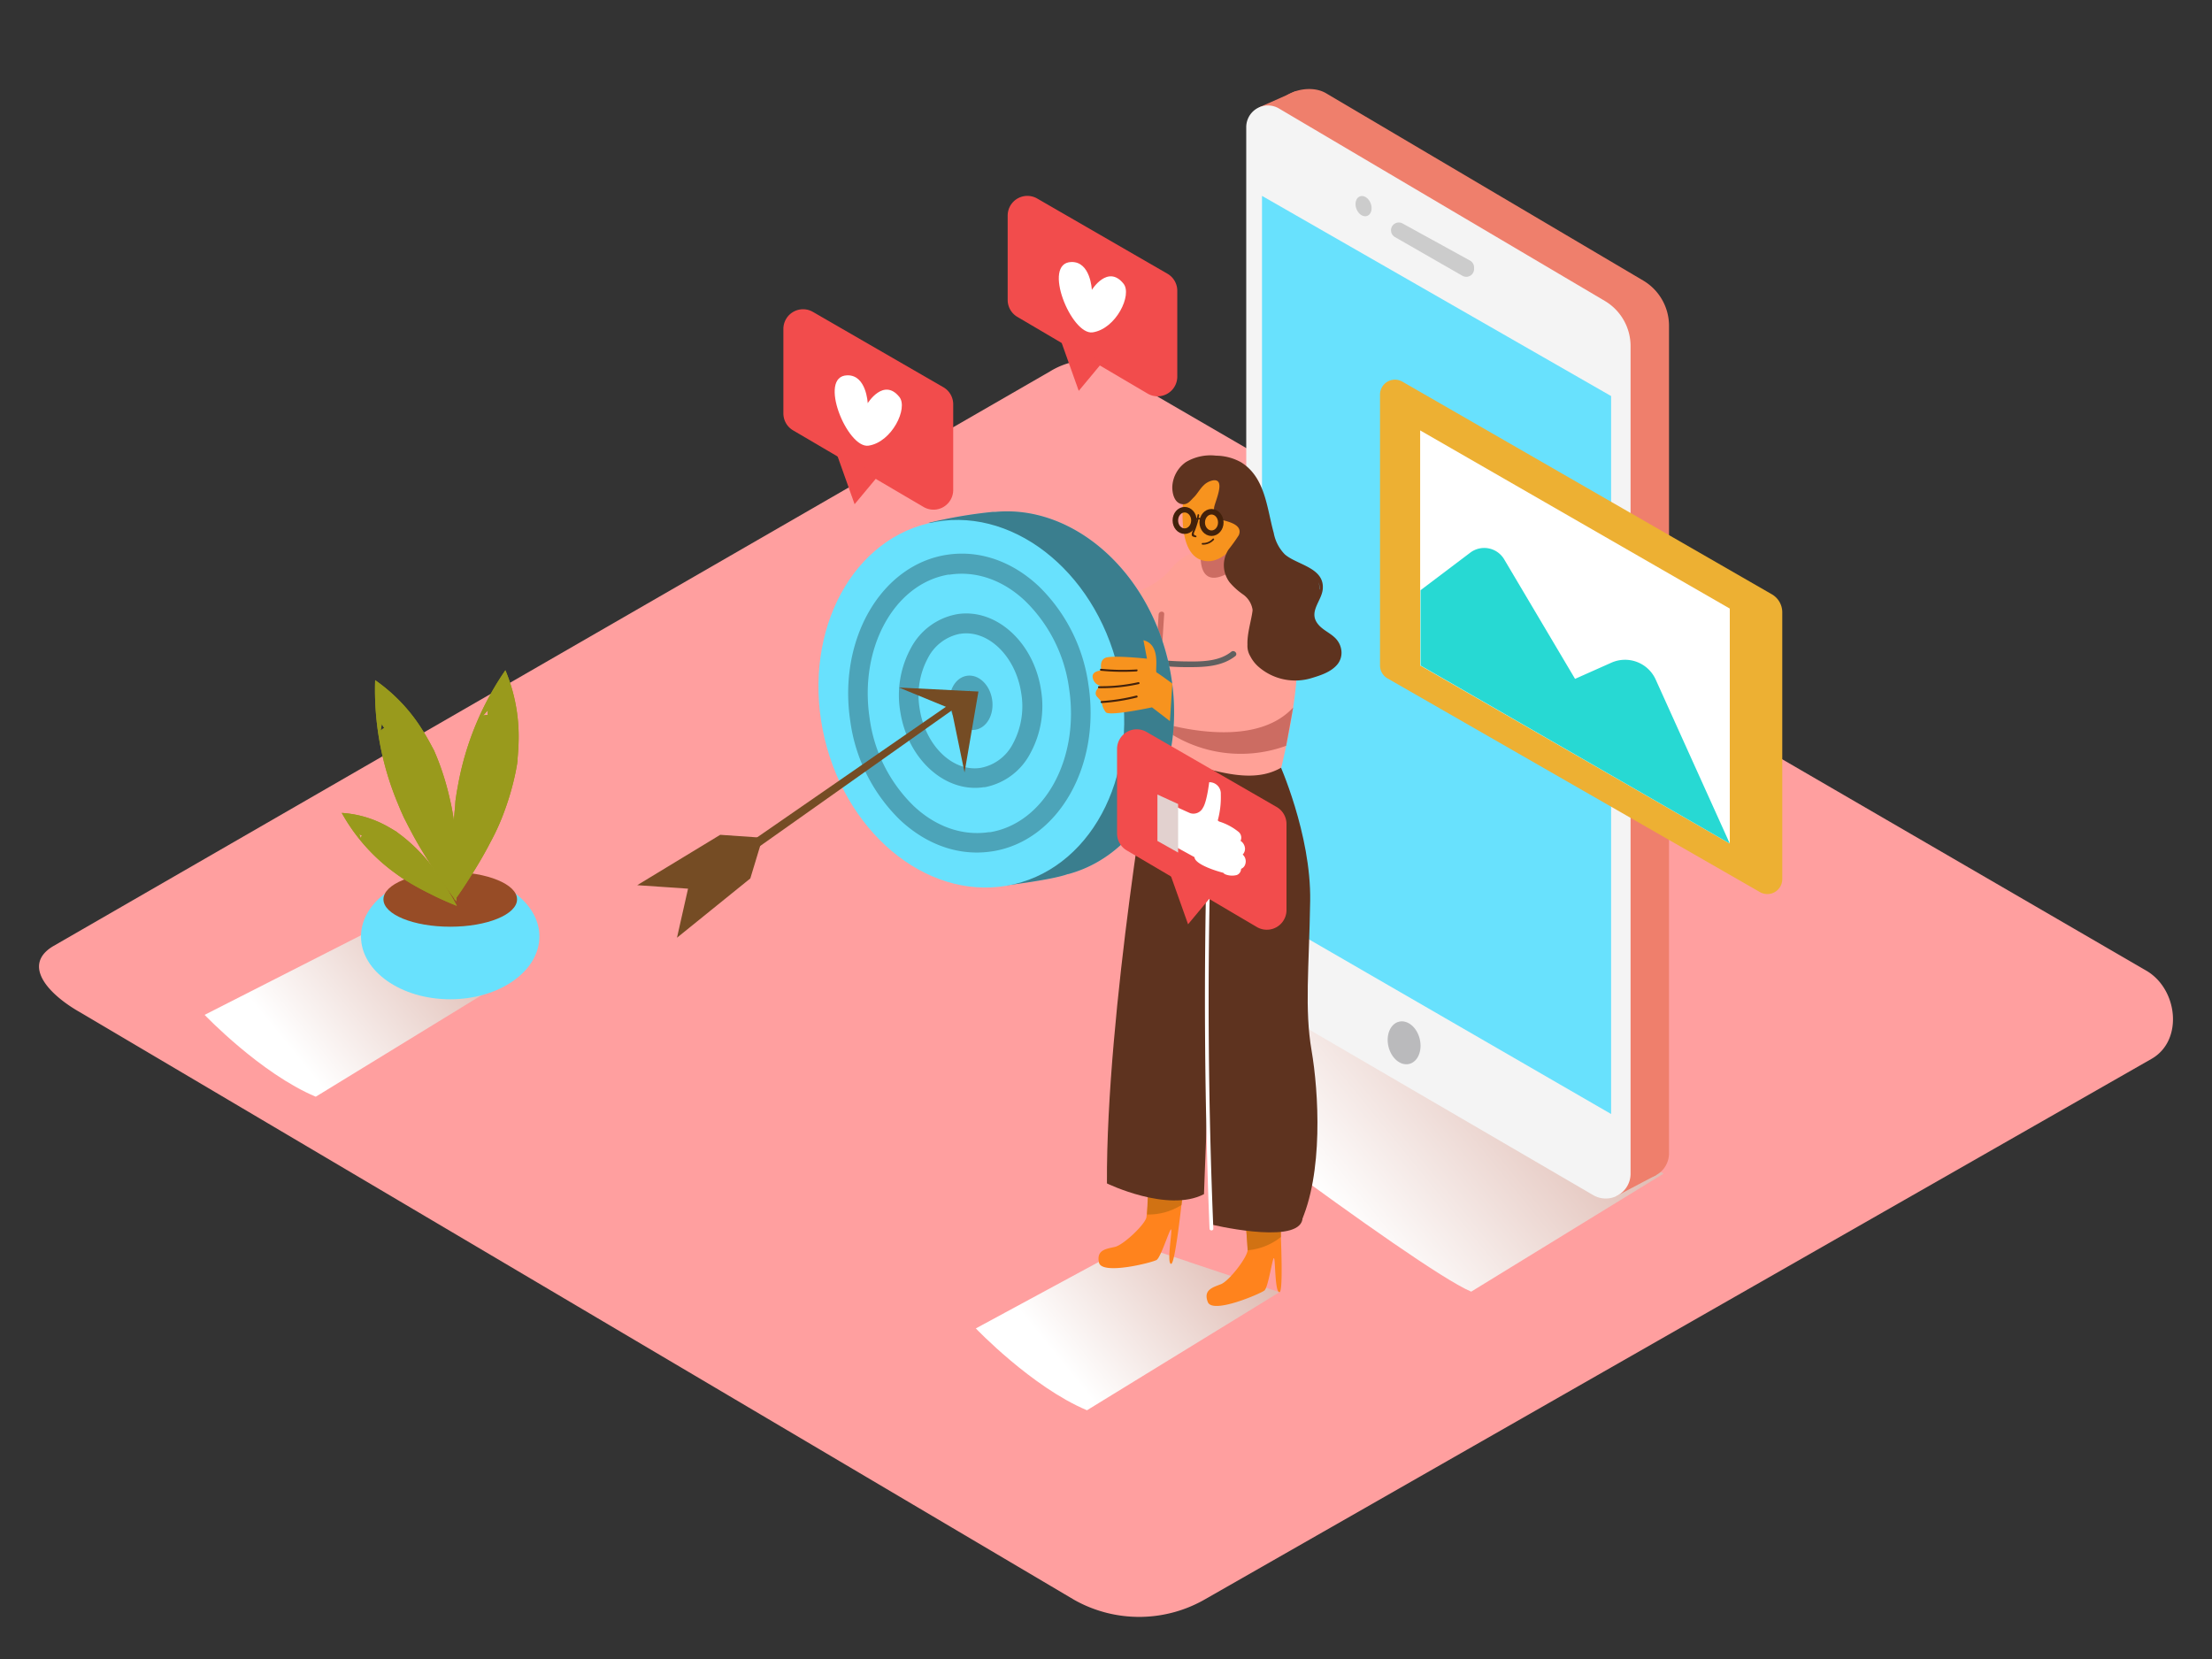 <svg xmlns="http://www.w3.org/2000/svg" xmlns:xlink="http://www.w3.org/1999/xlink" viewBox="0 0 400 300"><rect x="0" y="0" width="400" height="300" fill="#333333" stroke="none"/><defs><linearGradient id="linear-gradient" x1="288.49" y1="168.7" x2="235.33" y2="211.97" gradientUnits="userSpaceOnUse"><stop offset="0" stop-color="#d4a397"/><stop offset="1" stop-color="#fff"/></linearGradient><linearGradient id="linear-gradient-2" x1="93.18" y1="156.87" x2="52.63" y2="189.88" xlink:href="#linear-gradient"/><linearGradient id="linear-gradient-3" x1="232.63" y1="213.57" x2="192.08" y2="246.58" xlink:href="#linear-gradient"/></defs><title>531-540</title><g style="isolation:isolate"><g id="Layer_2" data-name="Layer 2"><path d="M194.28,289.32,14.56,183.1c-5.72-3.21-10.63-8.49-5.05-11.94l180.37-104c2.71-1.68,6.82-2.78,9.57-1.18L388.11,175.52c5.72,3.32,6.75,12.6,1,15.93L218,289.15A23.9,23.9,0,0,1,194.28,289.32Z" fill="#ff9f9f"/><path d="M221.57,169.57l-18.94,19s53.42,40.8,63.41,45l34.8-21.35" fill="url(#linear-gradient)" style="mix-blend-mode:multiply"/><path d="M69.23,167.12,37,183.52s10.11,10.6,20.1,14.8L91.92,177" fill="url(#linear-gradient-2)" style="mix-blend-mode:multiply"/><polyline points="234.28 16.49 227.62 19.44 234.03 22.26 235.57 18.95" fill="#ef7f6c"/><path d="M295.06,212.44l-55.41-32.29a14.77,14.77,0,0,1-7.34-12.76L230.52,20.72c0-3.85,6-5.81,9.29-3.85l57.33,33.86a9.5,9.5,0,0,1,4.67,8.18V208.56A4.49,4.49,0,0,1,295.06,212.44Z" fill="#ef7f6c"/><polyline points="299.5 212.48 292.25 216.31 293.09 211.26 298.12 210.35" fill="#ef7f6c"/><path d="M288.11,216.12,232.7,183.83a14.77,14.77,0,0,1-7.34-12.76V23a3.92,3.92,0,0,1,5.92-3.38l58.91,34.79a9.5,9.5,0,0,1,4.67,8.18V212.24A4.49,4.49,0,0,1,288.11,216.12Z" fill="#f4f4f4"/><polygon points="291.34 71.62 228.21 35.42 228.21 164.96 291.34 201.45 291.34 71.62" fill="#68e1fd"/><ellipse cx="253.9" cy="188.59" rx="2.91" ry="3.93" transform="translate(-36.85 64.11) rotate(-13.43)" fill="#bababc"/><path d="M251.54,41.65h0a1.41,1.41,0,0,0,.71,1.22l12.2,7a1.41,1.41,0,0,0,2.11-1.22v-.3a1.41,1.41,0,0,0-.73-1.23l-12.2-6.71A1.41,1.41,0,0,0,251.54,41.65Z" fill="#ccc"/><ellipse cx="245.94" cy="37.92" rx="1.38" ry="1.88" transform="matrix(0.94, -0.35, 0.35, 0.94, 2.12, 87.71)" fill="#ccc"/><path d="M204.92,224.83l-28.46,15.39s10.11,10.6,20.1,14.8l34.8-21.35" fill="url(#linear-gradient-3)" style="mix-blend-mode:multiply"/><path d="M225,219.93a42.3,42.3,0,0,1,.61,6.16c-.15,1.43-3.36,5.54-4.8,6.12s-3.27,1-2.4,3.24,9.52-1.52,10.23-2.08,1.48-6.1,1.74-5.86.14,6.27,1,6.15,0-15.17,0-15.17" fill="#ff831d"/><path d="M207.65,214a42.3,42.3,0,0,1-.35,6.18c-.37,1.38-4.17,4.95-5.69,5.3s-3.39.51-2.88,2.83,9.64,0,10.42-.47,2.41-5.8,2.63-5.52-.84,6.22,0,6.23,2.33-15,2.33-15" fill="#ff831d"/><path d="M225.37,222.47l.25,3.62a11.21,11.21,0,0,0,6-2.39V222" fill="#d17213"/><path d="M207.58,216l-.16,3.62a11.21,11.21,0,0,0,6.22-1.71l.19-1.71" fill="#d17213"/><path d="M186.4,105.37s-6.16-7.82-7.64-7.76-.94,1.56-.94,1.56-3.94-3-6.15-.92c0,0-2-1-2.5,0a1.74,1.74,0,0,0,.36,1.84s-1.19,1-.78,1.63a1.28,1.28,0,0,0,1.07.64s-.72.39-.54,1,7,6,16.58,6.2" fill="#f7931e"/><path d="M180,106.52h-.11a3.7,3.7,0,0,1-.48-1.06,4.88,4.88,0,0,1-.26-1.24,5.09,5.09,0,0,1,.44-2.48.17.17,0,0,0,0-.19,14.21,14.21,0,0,1-1.92-2.91c-.09-.18-.36,0-.27.16a14.08,14.08,0,0,0,1.45,2.34c.33.43.42.52.26,1a5.15,5.15,0,0,0-.23,1.09,5.36,5.36,0,0,0,.3,2.39c.13.34.36,1.15.76,1.23a.16.16,0,0,0,.19-.11v0A.16.16,0,0,0,180,106.52Z" fill="#42210b"/><path d="M177.58,100.58,171.8,98c-.18-.08-.34.19-.16.27l5.77,2.54C177.6,100.93,177.76,100.66,177.58,100.58Z" fill="#42210b"/><path d="M176.4,102a19.31,19.31,0,0,1-6.74-2.11c-.18-.09-.34.18-.16.27a19.74,19.74,0,0,0,6.89,2.16C176.59,102.36,176.59,102,176.4,102Z" fill="#42210b"/><path d="M175.88,103.8a27.58,27.58,0,0,1-6.36-1.66c-.19-.07-.27.23-.08.3a27.58,27.58,0,0,0,6.36,1.66C176,104.12,176.08,103.82,175.88,103.8Z" fill="#42210b"/><path d="M208.49,134.32S200,183.14,200.17,214c0,0,11,5.35,17.55,1.94,0,0,2.52-73.16,5.55-78.3" fill="#5e331f"/><path d="M216.28,137.13s2.25,66.23,2.62,84.27c0,0,14.88,3.59,16.51-.51s-5.66-85.08-5.66-85.08" fill="#5e331f"/><path d="M235.07,221.39c4.3-9.1,3.38-24,2.1-31.45s-.45-14.87-.25-27-5.68-25.09-5.68-25.09l-4.32.75" fill="#5e331f"/><path d="M218.77,139.16c4.25,1.07,9,1.95,12.93-.36,6.54-27.58,1.75-36.13-9.55-39.39a10.23,10.23,0,0,0-11.31,4.75,274.36,274.36,0,0,0-2.36,31.12c0,.54,3.77,1.87,4.29,2.08a41.81,41.81,0,0,0,4.68,1.47Z" fill="#ffa197"/><path d="M212.16,102.42s-8.4,11.93-25.55.21c0,0-5.89,7.15-4.94,8.24S201,126,209.78,118.41" fill="#ffa197"/><path d="M218.93,154a.35.35,0,0,0-.69,0q-.88,34.08.48,68.16c0,.44.71.45.69,0Q218,188.07,218.93,154Z" fill="#fff"/><path d="M211.72,120.2c-.51-.18-8.19-2.16-8.19-2.16l-.91,10.36L212.72,132" fill="#ffa197"/><path d="M217.15,100h0s-.65,5.9,3.85,4.15a37.54,37.54,0,0,0,5.49-2.66V97.94" fill="#cc6c62"/><path d="M214.31,87.53s-2.17,11.78,2.77,13.69,9.49-7,9.49-9.74C226.57,85.79,220.92,86.28,214.31,87.53Z" fill="#f7931e"/><path d="M242.56,117.61a3.76,3.76,0,0,0-.89-2c-1-1.17-2.64-1.67-3.52-3-1.43-2.13.88-4,1.05-6.11.32-3.88-4.69-4.34-6.87-6.26a7.47,7.47,0,0,1-2-3.88c-1.25-4.48-1.51-10-5.88-12.75a9.45,9.45,0,0,0-4.54-1.21,8.67,8.67,0,0,0-5.46,1.16A5.77,5.77,0,0,0,212,87.83c-.08,1.22.3,3.16,1.79,3.34,1,.12,1.47-.64,2.09-1.24s1.11-1.55,1.81-2.2a3.2,3.2,0,0,1,1.65-.86c2.49-.39.24,4.08.2,5a2.15,2.15,0,0,0,.42,1.44,2.86,2.86,0,0,0,1.51.84c1.19.33,3.26.94,2.54,2.64a30.91,30.91,0,0,1-1.85,2.58,5.15,5.15,0,0,0,.2,5.94,12.59,12.59,0,0,0,2.36,2.14,4.16,4.16,0,0,1,1.78,2.78c0,.07,0,.14,0,.2-.23,1.82-1,4.13-.92,6.16a3.63,3.63,0,0,0,.52,2.09,6.42,6.42,0,0,0,1.51,1.92,10.11,10.11,0,0,0,9.62,2c1.64-.49,3.52-1.11,4.64-2.49A3.34,3.34,0,0,0,242.56,117.61Zm-4-11a4.09,4.09,0,0,0,0-.76,3.63,3.63,0,0,0-.12-.56A2.79,2.79,0,0,1,238.6,106.56Z" fill="#5e331f"/><ellipse cx="214.22" cy="94.11" rx="1.68" ry="1.94" fill="none" stroke="#42210b" stroke-miterlimit="10"/><ellipse cx="219.08" cy="94.48" rx="1.68" ry="1.94" fill="none" stroke="#42210b" stroke-miterlimit="10"/><path d="M217.53,94c0-.18-.26-.24-.41-.29a1.42,1.42,0,0,0-.37-.06q.05-.24.1-.48c0-.19-.25-.27-.29-.08s-.08.39-.13.59h0c-.21.06-.82.41-.55.68a.15.15,0,0,0,.25-.15.52.52,0,0,1,.27-.21c-.06.23-.12.46-.19.69-.18.59-.55,1.18-.68,1.76s.22.59.64.7a.15.15,0,0,0,.08-.29c-.51-.13-.39-.41-.22-.8s.24-.6.34-.9.25-.81.35-1.23a1.07,1.07,0,0,1,.26,0,1.2,1.2,0,0,1,.28.09.13.13,0,0,0,.18.13h0A.15.15,0,0,0,217.53,94Z" fill="#42210b"/><path d="M219.3,97.42a2.38,2.38,0,0,1-1.84.77.15.15,0,0,0,0,.3,2.67,2.67,0,0,0,2.05-.86C219.64,97.49,219.43,97.28,219.3,97.42Z" fill="#42210b"/><path d="M208.48,130.26s17.59,6.14,25.36-2.32l-1.26,6.92A23.88,23.88,0,0,1,208.48,130.26Z" fill="#cc6c62"/><path d="M222.65,117.86c-2.37,1.9-5.84,1.78-8.72,1.74a45.68,45.68,0,0,1-9.55-1.18c-.65-.15-.93.85-.28,1a46.76,46.76,0,0,0,11.14,1.22c2.86,0,5.83-.19,8.15-2C223.91,118.18,223.17,117.45,222.65,117.86Z" fill="#606060"/><path d="M209.52,111.1l-.53,8.17c0,.67,1,.67,1,0l.53-8.17C210.61,110.43,209.57,110.44,209.52,111.1Z" fill="#cc6c62"/><path d="M211.2,119.4c-4-16.73-17.49-28.08-31.13-26.84h0l-.33,0-.15,0a84,84,0,0,0-11.7,2l4.53,0c-11.82,5.64-18.12,21.25-14.3,37.34,3.51,14.76,14.44,25.34,26.34,26.77l-3.09,1.5s8.69-1,11.73-2.11l.09,0C207.37,154.21,215.41,137.09,211.2,119.4Z" fill="#68e1fd"/><path d="M211.2,119.4c-4-16.73-17.49-28.08-31.13-26.84h0l-.33,0-.15,0a84,84,0,0,0-11.7,2l4.53,0c-11.82,5.64-18.12,21.25-14.3,37.34,3.51,14.76,14.44,25.34,26.34,26.77l-3.09,1.5s8.69-1,11.73-2.11l.09,0C207.37,154.21,215.41,137.09,211.2,119.4Z" opacity="0.44"/><ellipse cx="175.65" cy="127.25" rx="27.27" ry="33.54" transform="translate(-24.65 44.04) rotate(-13.36)" fill="#68e1fd"/><path d="M179.68,153.91l-.33.05c-5.84.89-11.73-1.13-16.59-5.68a30.71,30.71,0,0,1-9-17.87c-2.24-14.79,5.58-28.27,17.48-30.09,5.84-.89,11.73,1.13,16.59,5.68a30.7,30.7,0,0,1,9,17.87C199.06,138.53,191.38,151.92,179.68,153.91Zm-8.19-50c-9.79,1.67-16.17,13.26-14.23,26a27.14,27.14,0,0,0,7.94,15.81c4,3.79,8.89,5.48,13.63,4.76l.26,0c9.79-1.67,16.17-13.26,14.23-26h0a27.14,27.14,0,0,0-7.94-15.81c-4-3.79-8.89-5.48-13.63-4.76Z" fill="#68e1fd"/><path d="M178.09,142.35l-.2,0c-7,1.06-13.79-5.09-15.1-13.72a17.82,17.82,0,0,1,1.94-11.46,11.83,11.83,0,0,1,8.42-6.12c7-1.06,13.79,5.09,15.1,13.72a17.82,17.82,0,0,1-1.94,11.46A11.78,11.78,0,0,1,178.09,142.35Zm-4.55-27.73a8.3,8.3,0,0,0-5.73,4.35,14.25,14.25,0,0,0-1.51,9.16c1,6.69,6,11.5,11,10.73a8.26,8.26,0,0,0,5.86-4.36,14.25,14.25,0,0,0,1.51-9.16c-1-6.69-6-11.5-11-10.73Z" fill="#68e1fd"/><ellipse cx="175.6" cy="127.07" rx="3.86" ry="4.94" transform="translate(-17.07 27.77) rotate(-8.62)" fill="#68e1fd"/><g opacity="0.27"><path d="M179.68,153.91l-.33.05c-5.84.89-11.73-1.13-16.59-5.68a30.71,30.71,0,0,1-9-17.87c-2.24-14.79,5.58-28.27,17.48-30.09,5.84-.89,11.73,1.13,16.59,5.68a30.7,30.7,0,0,1,9,17.87C199.06,138.53,191.38,151.92,179.68,153.91Zm-8.19-50c-9.79,1.67-16.17,13.26-14.23,26a27.14,27.14,0,0,0,7.94,15.81c4,3.79,8.89,5.48,13.63,4.76l.26,0c9.79-1.67,16.17-13.26,14.23-26h0a27.14,27.14,0,0,0-7.94-15.81c-4-3.79-8.89-5.48-13.63-4.76Z"/><path d="M178.09,142.35l-.2,0c-7,1.06-13.79-5.09-15.1-13.72a17.82,17.82,0,0,1,1.94-11.46,11.83,11.83,0,0,1,8.42-6.12c7-1.06,13.79,5.09,15.1,13.72a17.82,17.82,0,0,1-1.94,11.46A11.78,11.78,0,0,1,178.09,142.35Zm-4.55-27.73a8.3,8.3,0,0,0-5.73,4.35,14.25,14.25,0,0,0-1.51,9.16c1,6.69,6,11.5,11,10.73a8.26,8.26,0,0,0,5.86-4.36,14.25,14.25,0,0,0,1.51-9.16c-1-6.69-6-11.5-11-10.73Z"/><ellipse cx="175.6" cy="127.07" rx="3.86" ry="4.94" transform="translate(-17.07 27.77) rotate(-8.62)"/></g><path d="M212,123.61s-2.44-1.8-2.84-2,.94-5-2.39-5.84l.64,3.34s-6.32-.68-7.53-.15-.68,2.28-.68,2.28-1.9.05-1.59,1.36A1.77,1.77,0,0,0,199,124s-1.44,1.09-.61,2l.83.91a3.48,3.48,0,0,0,.75,1.89c.68.76,8.35-.89,8.35-.89l3.24,2.49Z" fill="#f7931e"/><path d="M205.54,121.06a40.21,40.21,0,0,1-6.46-.12c-.22,0-.22.33,0,.35a40.21,40.21,0,0,0,6.46.12C205.76,121.39,205.76,121,205.54,121.06Z" fill="#42210b"/><path d="M205.84,123.36a30.59,30.59,0,0,1-7.11.73.17.17,0,0,0,0,.35,31,31,0,0,0,7.21-.74C206.16,123.65,206.06,123.31,205.84,123.36Z" fill="#42210b"/><path d="M205.5,125.78a35.53,35.53,0,0,1-6.3,1,.17.17,0,0,0,0,.35,35.92,35.92,0,0,0,6.4-1C205.81,126.07,205.71,125.74,205.5,125.78Z" fill="#42210b"/><polygon points="162.57 124.33 176.93 125.05 174.42 139.68 172.06 128.23 162.57 124.33" fill="#754c24"/><polyline points="175.29 126.22 127.37 160.12 126.56 158.58 175.29 124.88" fill="#754c24"/><polygon points="137.91 151.49 130.24 150.96 115.23 160.07 124.42 160.7 122.42 169.57 135.68 158.85 137.91 151.49" fill="#754c24"/><path d="M322.29,110.69V159a2.7,2.7,0,0,1-4,2.34L250.9,122.67a2.7,2.7,0,0,1-1.35-2.34v-49a2.7,2.7,0,0,1,4-2.34l66.81,38.45A3.76,3.76,0,0,1,322.29,110.69Z" fill="#edb033"/><polygon points="312.8 110.05 312.8 152.54 256.81 120.34 256.81 77.83 312.8 110.05" fill="#fff"/><path d="M312.8,152.54l-13.4-29.66a6.08,6.08,0,0,0-8-3.05l-6.58,2.93L272,101.14a4.19,4.19,0,0,0-6.12-1.21l-9,6.8v13.61Z" fill="#27d9d3"/><path d="M170.55,70,147,56.4a3.56,3.56,0,0,0-5.34,3.08V74.75a3.56,3.56,0,0,0,1.75,3.07L167,91.67a3.56,3.56,0,0,0,5.37-3.07V73.06A3.56,3.56,0,0,0,170.55,70Z" fill="#f24c4c"/><polyline points="158.8 86.06 154.54 91.18 151.06 81.39" fill="#f24c4c"/><path d="M156.91,72.91s2.88-4.66,5.72-1.13c1.63,2-1.33,8.17-5.57,8.81-3.84.58-9.24-12.58-3.86-12.72C156.69,67.77,156.91,72.91,156.91,72.91Z" fill="#fff"/><path d="M211.08,49.48,187.56,35.9A3.56,3.56,0,0,0,182.22,39V54.25A3.56,3.56,0,0,0,184,57.32l23.52,13.85a3.56,3.56,0,0,0,5.37-3.07V52.56A3.56,3.56,0,0,0,211.08,49.48Z" fill="#f24c4c"/><polyline points="199.32 65.57 195.07 70.68 191.59 60.9" fill="#f24c4c"/><path d="M197.44,52.42s2.88-4.66,5.72-1.13c1.63,2-1.33,8.17-5.57,8.81-3.84.58-9.24-12.58-3.86-12.72C197.22,47.28,197.44,52.42,197.44,52.42Z" fill="#fff"/><path d="M230.86,145.93l-23.52-13.57a3.56,3.56,0,0,0-5.34,3.08v15.27a3.56,3.56,0,0,0,1.75,3.07l23.52,13.85a3.56,3.56,0,0,0,5.37-3.07V149A3.56,3.56,0,0,0,230.86,145.93Z" fill="#f24c4c"/><polyline points="219.1 162.02 214.84 167.14 211.36 157.35" fill="#f24c4c"/><path d="M224.72,154.53a1.53,1.53,0,0,0,.42-1,1.78,1.78,0,0,0-.81-1.48,1.36,1.36,0,0,0-.31-1.58,10.54,10.54,0,0,0-3.55-1.91,1.08,1.08,0,0,1-.26-.21,15.78,15.78,0,0,0,.55-4.72,2.05,2.05,0,0,0-2.1-2.18s-.41,3.51-1.12,4.6a1.93,1.93,0,0,1-2.3,1c-.47-.19-4.13-1.87-5.61-2.55v7L216,155c.06,1.19,3.31,2.34,5.21,2.83a1,1,0,0,0,.45.31,3.35,3.35,0,0,0,2,.09,1.22,1.22,0,0,0,.77-1.12,1.27,1.27,0,0,0,.76-.85A1.65,1.65,0,0,0,224.72,154.53Z" fill="#fff"/><polygon points="209.3 143.68 213.04 145.39 213.04 154.17 209.3 152.07 209.3 143.68" fill="#e2d1cf"/><ellipse cx="81.41" cy="169.34" rx="16.13" ry="11.36" fill="#68e1fd"/><ellipse cx="81.42" cy="162.63" rx="12.08" ry="4.95" fill="#974c26"/><path d="M82.22,162.75c1-1.33,1.9-2.73,2.9-4.3,1.28-2,2.48-4.05,3.57-6.16a40.7,40.7,0,0,0,2.61-5.84,48.74,48.74,0,0,0,1.91-6.69c.12-.6.23-1.2.33-1.8,0-.28.05-.25.05-.21s0-.19,0-.52c.11-1.22.19-2.44.2-3.67a30.84,30.84,0,0,0-2.4-12.35,53.25,53.25,0,0,0-8.62,21.09q-.13.68-.24,1.36s-.12.83-.17,1.16L82.28,146q-.09.86-.16,1.73c-.18,2.22-.26,4.46-.25,6.69C81.87,157.18,82,160,82.22,162.75Zm5.14-33.34q.44-.5.9-1h0a2,2,0,0,0-.06.87A2.77,2.77,0,0,0,87.36,129.41Z" fill="#999a1c"/><path d="M82.53,163c.08-1.63.12-3.33.12-5.18,0-2.37-.11-4.75-.33-7.11a40.7,40.7,0,0,0-1-6.32,48.74,48.74,0,0,0-2-6.66c-.22-.57-.45-1.13-.69-1.69-.11-.26-.09-.24-.07-.2l-.25-.46c-.57-1.08-1.16-2.16-1.81-3.19A30.84,30.84,0,0,0,67.84,123,53.25,53.25,0,0,0,72,145.44q.26.64.53,1.27l.48,1.07.51,1q.39.78.8,1.54c1.05,2,2.19,3.89,3.4,5.76C79.22,158.46,80.84,160.73,82.53,163Zm-13.7-30.82q.1-.66.24-1.31h0a2,2,0,0,0,.42.76A2.77,2.77,0,0,0,68.83,132.13Z" fill="#999a1c"/><path d="M82.61,163.81c-.48-.91-1-1.84-1.61-2.84-.77-1.28-1.59-2.53-2.47-3.73a25.6,25.6,0,0,0-2.56-3.1,30.65,30.65,0,0,0-3.24-2.95l-.92-.69c-.14-.1-.12-.1-.1-.09l-.28-.17c-.66-.4-1.32-.79-2-1.14a19.39,19.39,0,0,0-7.63-2.1,33.49,33.49,0,0,0,9.47,10.75l.7.51.6.42.61.39.93.57q1.81,1.08,3.7,2C79.37,162.45,81,163.15,82.61,163.81ZM65.26,151.59q-.16-.39-.29-.78h0a1.26,1.26,0,0,0,.47.27A1.74,1.74,0,0,0,65.26,151.59Z" fill="#999a1c"/><path d="M82.22,162.75c1-1.33,1.9-2.73,2.9-4.3,1.28-2,2.48-4.05,3.57-6.16a40.7,40.7,0,0,0,2.61-5.84,48.74,48.74,0,0,0,1.91-6.69c.12-.6.23-1.2.33-1.8,0-.28.05-.25.05-.21s0-.19,0-.52c.11-1.22.19-2.44.2-3.67a30.84,30.84,0,0,0-2.4-12.35,53.25,53.25,0,0,0-8.62,21.09q-.13.68-.24,1.36s-.12.83-.17,1.16L82.28,146q-.09.86-.16,1.73c-.18,2.22-.26,4.46-.25,6.69C81.87,157.18,82,160,82.22,162.75Zm5.14-33.34q.44-.5.9-1h0a2,2,0,0,0-.06.87A2.77,2.77,0,0,0,87.36,129.41Z" fill="#999a1c"/><path d="M82.53,163c.08-1.63.12-3.33.12-5.18,0-2.37-.11-4.75-.33-7.11a40.7,40.7,0,0,0-1-6.32,48.74,48.74,0,0,0-2-6.66c-.22-.57-.45-1.13-.69-1.69-.11-.26-.09-.24-.07-.2l-.25-.46c-.57-1.08-1.16-2.16-1.81-3.19A30.84,30.84,0,0,0,67.84,123,53.25,53.25,0,0,0,72,145.44q.26.64.53,1.27l.48,1.07.51,1q.39.78.8,1.54c1.05,2,2.19,3.89,3.4,5.76C79.22,158.46,80.84,160.73,82.53,163Zm-13.7-30.82q.1-.66.24-1.31h0a2,2,0,0,0,.42.76A2.77,2.77,0,0,0,68.83,132.13Z" fill="#999a1c"/><path d="M82.61,163.81c-.48-.91-1-1.84-1.61-2.84-.77-1.28-1.59-2.53-2.47-3.73a25.6,25.6,0,0,0-2.56-3.1,30.65,30.65,0,0,0-3.24-2.95l-.92-.69c-.14-.1-.12-.1-.1-.09l-.28-.17c-.66-.4-1.32-.79-2-1.14a19.39,19.39,0,0,0-7.63-2.1,33.49,33.49,0,0,0,9.47,10.75l.7.51.6.42.61.39.93.57q1.81,1.08,3.7,2C79.37,162.45,81,163.15,82.61,163.81ZM65.26,151.59q-.16-.39-.29-.78h0a1.26,1.26,0,0,0,.47.27A1.74,1.74,0,0,0,65.26,151.59Z" fill="#999a1c"/></g></g></svg>